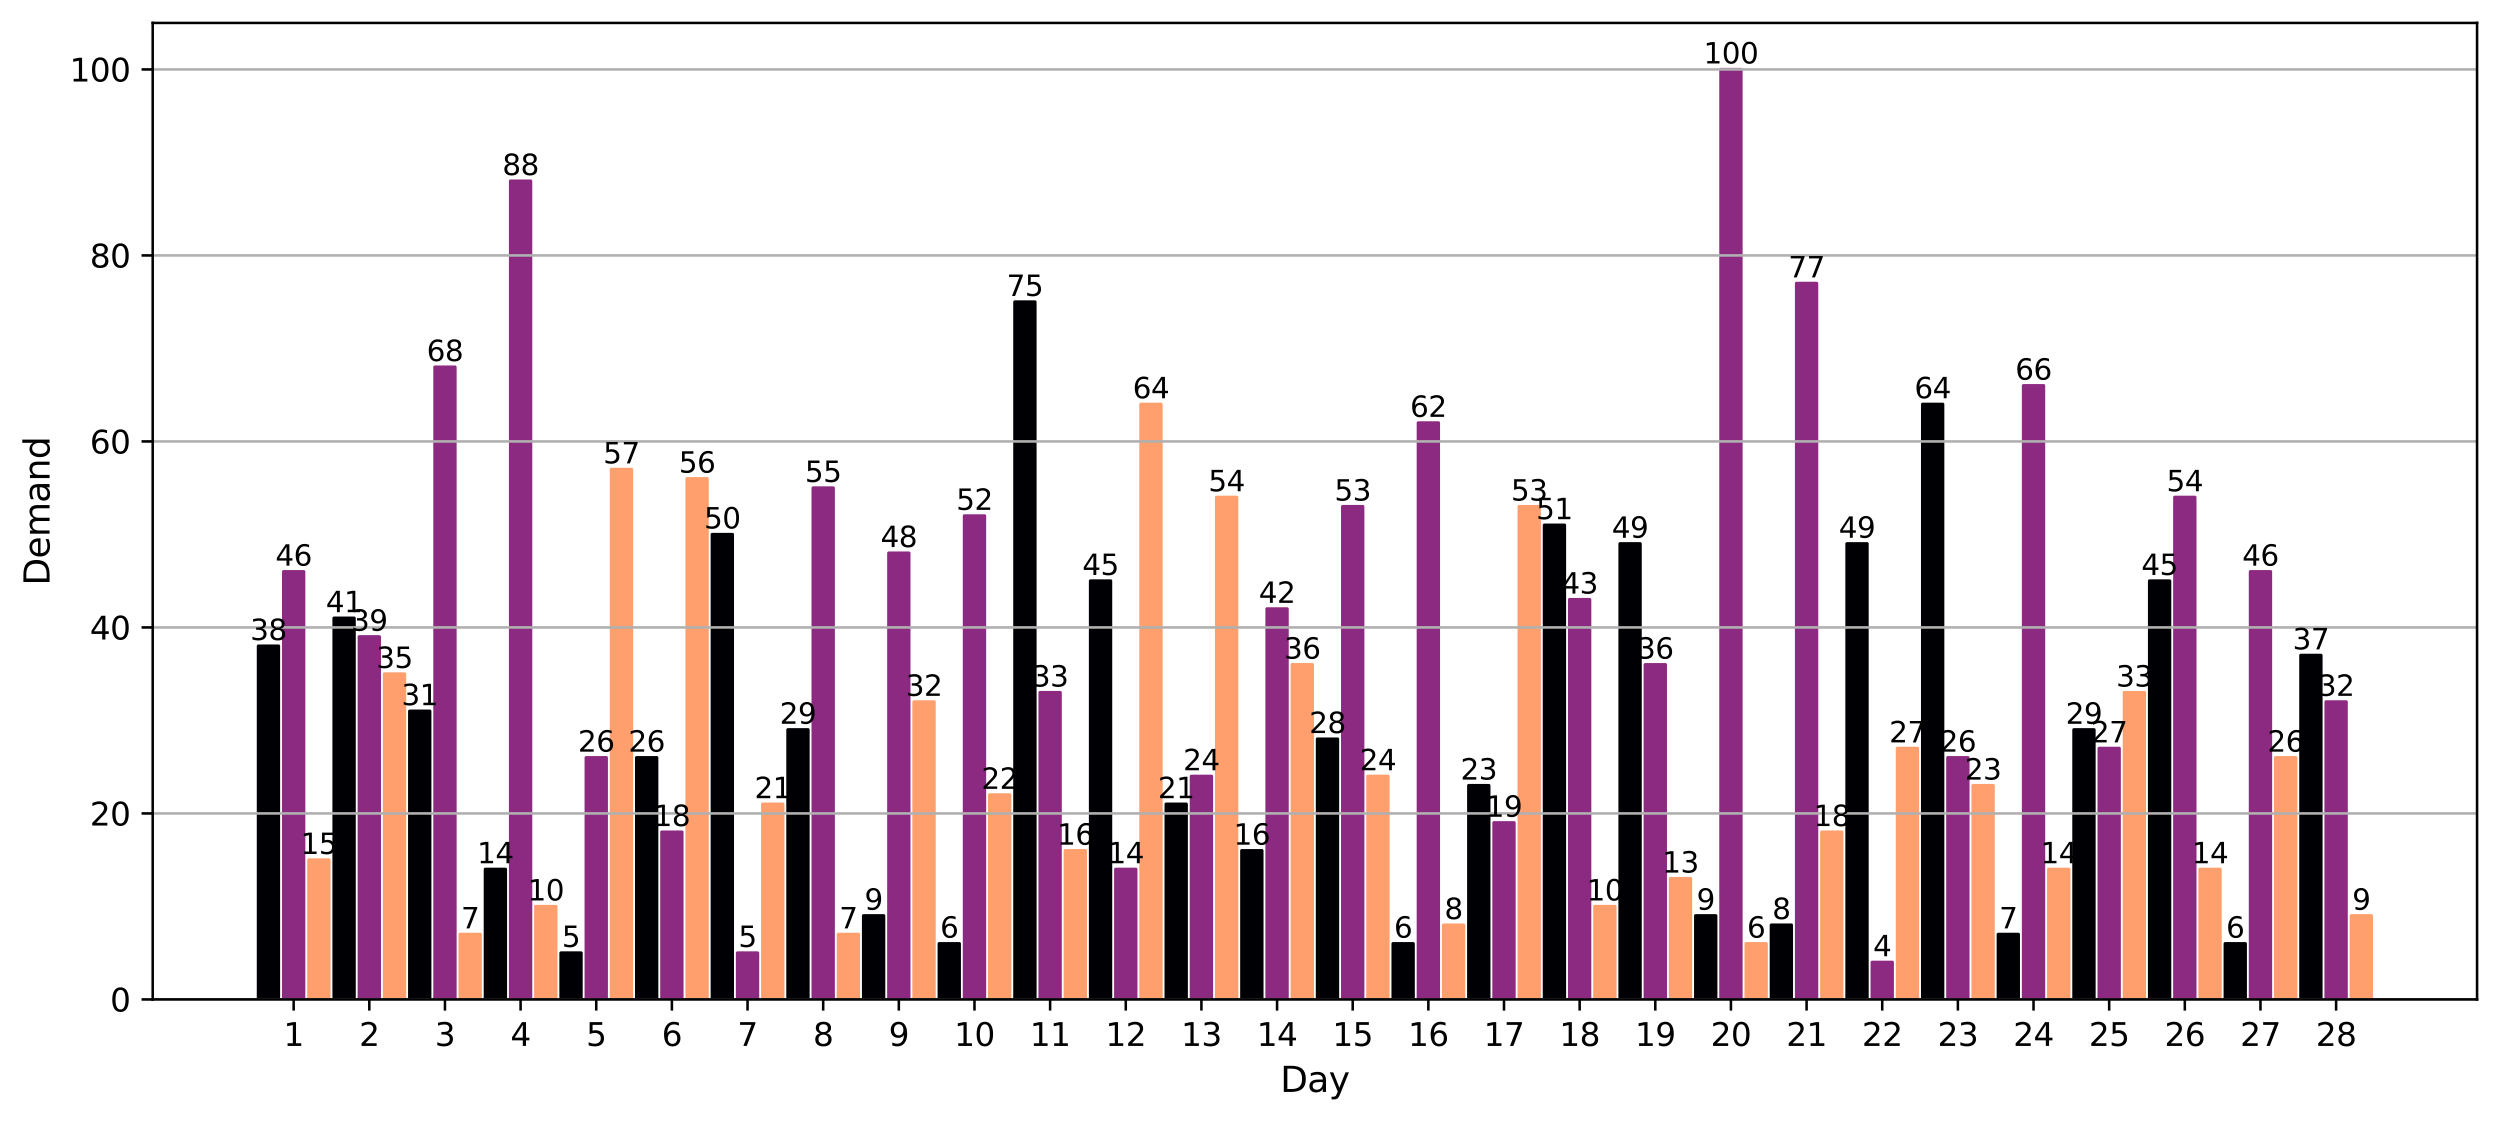 <?xml version="1.0" encoding="utf-8" standalone="no"?>
<!DOCTYPE svg PUBLIC "-//W3C//DTD SVG 1.1//EN"
  "http://www.w3.org/Graphics/SVG/1.1/DTD/svg11.dtd">
<svg xmlns:xlink="http://www.w3.org/1999/xlink" width="784.743pt" height="352.244pt" viewBox="0 0 784.743 352.244" xmlns="http://www.w3.org/2000/svg" version="1.1">
 <defs>
  <style type="text/css">*{stroke-linejoin: round; stroke-linecap: butt}</style>
 </defs>
 <g id="figure_1">
  <g id="patch_1">
   <path d="M 0 352.244 
L 784.743 352.244 
L 784.743 0 
L 0 0 
z
" style="fill: #ffffff"/>
  </g>
  <g id="axes_1">
   <g id="patch_2">
    <path d="M 47.933 313.72 
L 777.543 313.72 
L 777.543 7.2 
L 47.933 7.2 
z
" style="fill: #ffffff"/>
   </g>
   <g id="patch_3">
    <path d="M 81.098 313.72 
L 87.43 313.72 
L 87.43 202.789 
L 81.098 202.789 
z
" clip-path="url(#pef2c3e758d)" style="fill: #000004; stroke: #000004; stroke-linejoin: miter"/>
   </g>
   <g id="patch_4">
    <path d="M 89.013 313.72 
L 95.345 313.72 
L 95.345 179.435 
L 89.013 179.435 
z
" clip-path="url(#pef2c3e758d)" style="fill: #8c2981; stroke: #8c2981; stroke-linejoin: miter"/>
   </g>
   <g id="patch_5">
    <path d="M 96.928 313.72 
L 103.26 313.72 
L 103.26 269.931 
L 96.928 269.931 
z
" clip-path="url(#pef2c3e758d)" style="fill: #fe9f6d; stroke: #fe9f6d; stroke-linejoin: miter"/>
   </g>
   <g id="patch_6">
    <path d="M 104.843 313.72 
L 111.175 313.72 
L 111.175 194.031 
L 104.843 194.031 
z
" clip-path="url(#pef2c3e758d)" style="fill: #000004; stroke: #000004; stroke-linejoin: miter"/>
   </g>
   <g id="patch_7">
    <path d="M 112.758 313.72 
L 119.09 313.72 
L 119.09 199.87 
L 112.758 199.87 
z
" clip-path="url(#pef2c3e758d)" style="fill: #8c2981; stroke: #8c2981; stroke-linejoin: miter"/>
   </g>
   <g id="patch_8">
    <path d="M 120.673 313.72 
L 127.005 313.72 
L 127.005 211.547 
L 120.673 211.547 
z
" clip-path="url(#pef2c3e758d)" style="fill: #fe9f6d; stroke: #fe9f6d; stroke-linejoin: miter"/>
   </g>
   <g id="patch_9">
    <path d="M 128.588 313.72 
L 134.92 313.72 
L 134.92 223.224 
L 128.588 223.224 
z
" clip-path="url(#pef2c3e758d)" style="fill: #000004; stroke: #000004; stroke-linejoin: miter"/>
   </g>
   <g id="patch_10">
    <path d="M 136.503 313.72 
L 142.835 313.72 
L 142.835 115.212 
L 136.503 115.212 
z
" clip-path="url(#pef2c3e758d)" style="fill: #8c2981; stroke: #8c2981; stroke-linejoin: miter"/>
   </g>
   <g id="patch_11">
    <path d="M 144.418 313.72 
L 150.75 313.72 
L 150.75 293.285 
L 144.418 293.285 
z
" clip-path="url(#pef2c3e758d)" style="fill: #fe9f6d; stroke: #fe9f6d; stroke-linejoin: miter"/>
   </g>
   <g id="patch_12">
    <path d="M 152.333 313.72 
L 158.665 313.72 
L 158.665 272.851 
L 152.333 272.851 
z
" clip-path="url(#pef2c3e758d)" style="fill: #000004; stroke: #000004; stroke-linejoin: miter"/>
   </g>
   <g id="patch_13">
    <path d="M 160.248 313.72 
L 166.58 313.72 
L 166.58 56.827 
L 160.248 56.827 
z
" clip-path="url(#pef2c3e758d)" style="fill: #8c2981; stroke: #8c2981; stroke-linejoin: miter"/>
   </g>
   <g id="patch_14">
    <path d="M 168.163 313.72 
L 174.495 313.72 
L 174.495 284.528 
L 168.163 284.528 
z
" clip-path="url(#pef2c3e758d)" style="fill: #fe9f6d; stroke: #fe9f6d; stroke-linejoin: miter"/>
   </g>
   <g id="patch_15">
    <path d="M 176.078 313.72 
L 182.41 313.72 
L 182.41 299.124 
L 176.078 299.124 
z
" clip-path="url(#pef2c3e758d)" style="fill: #000004; stroke: #000004; stroke-linejoin: miter"/>
   </g>
   <g id="patch_16">
    <path d="M 183.993 313.72 
L 190.325 313.72 
L 190.325 237.82 
L 183.993 237.82 
z
" clip-path="url(#pef2c3e758d)" style="fill: #8c2981; stroke: #8c2981; stroke-linejoin: miter"/>
   </g>
   <g id="patch_17">
    <path d="M 191.908 313.72 
L 198.24 313.72 
L 198.24 147.323 
L 191.908 147.323 
z
" clip-path="url(#pef2c3e758d)" style="fill: #fe9f6d; stroke: #fe9f6d; stroke-linejoin: miter"/>
   </g>
   <g id="patch_18">
    <path d="M 199.823 313.72 
L 206.155 313.72 
L 206.155 237.82 
L 199.823 237.82 
z
" clip-path="url(#pef2c3e758d)" style="fill: #000004; stroke: #000004; stroke-linejoin: miter"/>
   </g>
   <g id="patch_19">
    <path d="M 207.738 313.72 
L 214.07 313.72 
L 214.07 261.174 
L 207.738 261.174 
z
" clip-path="url(#pef2c3e758d)" style="fill: #8c2981; stroke: #8c2981; stroke-linejoin: miter"/>
   </g>
   <g id="patch_20">
    <path d="M 215.654 313.72 
L 221.986 313.72 
L 221.986 150.243 
L 215.654 150.243 
z
" clip-path="url(#pef2c3e758d)" style="fill: #fe9f6d; stroke: #fe9f6d; stroke-linejoin: miter"/>
   </g>
   <g id="patch_21">
    <path d="M 223.569 313.72 
L 229.901 313.72 
L 229.901 167.758 
L 223.569 167.758 
z
" clip-path="url(#pef2c3e758d)" style="fill: #000004; stroke: #000004; stroke-linejoin: miter"/>
   </g>
   <g id="patch_22">
    <path d="M 231.484 313.72 
L 237.816 313.72 
L 237.816 299.124 
L 231.484 299.124 
z
" clip-path="url(#pef2c3e758d)" style="fill: #8c2981; stroke: #8c2981; stroke-linejoin: miter"/>
   </g>
   <g id="patch_23">
    <path d="M 239.399 313.72 
L 245.731 313.72 
L 245.731 252.416 
L 239.399 252.416 
z
" clip-path="url(#pef2c3e758d)" style="fill: #fe9f6d; stroke: #fe9f6d; stroke-linejoin: miter"/>
   </g>
   <g id="patch_24">
    <path d="M 247.314 313.72 
L 253.646 313.72 
L 253.646 229.062 
L 247.314 229.062 
z
" clip-path="url(#pef2c3e758d)" style="fill: #000004; stroke: #000004; stroke-linejoin: miter"/>
   </g>
   <g id="patch_25">
    <path d="M 255.229 313.72 
L 261.561 313.72 
L 261.561 153.162 
L 255.229 153.162 
z
" clip-path="url(#pef2c3e758d)" style="fill: #8c2981; stroke: #8c2981; stroke-linejoin: miter"/>
   </g>
   <g id="patch_26">
    <path d="M 263.144 313.72 
L 269.476 313.72 
L 269.476 293.285 
L 263.144 293.285 
z
" clip-path="url(#pef2c3e758d)" style="fill: #fe9f6d; stroke: #fe9f6d; stroke-linejoin: miter"/>
   </g>
   <g id="patch_27">
    <path d="M 271.059 313.72 
L 277.391 313.72 
L 277.391 287.447 
L 271.059 287.447 
z
" clip-path="url(#pef2c3e758d)" style="fill: #000004; stroke: #000004; stroke-linejoin: miter"/>
   </g>
   <g id="patch_28">
    <path d="M 278.974 313.72 
L 285.306 313.72 
L 285.306 173.597 
L 278.974 173.597 
z
" clip-path="url(#pef2c3e758d)" style="fill: #8c2981; stroke: #8c2981; stroke-linejoin: miter"/>
   </g>
   <g id="patch_29">
    <path d="M 286.889 313.72 
L 293.221 313.72 
L 293.221 220.304 
L 286.889 220.304 
z
" clip-path="url(#pef2c3e758d)" style="fill: #fe9f6d; stroke: #fe9f6d; stroke-linejoin: miter"/>
   </g>
   <g id="patch_30">
    <path d="M 294.804 313.72 
L 301.136 313.72 
L 301.136 296.205 
L 294.804 296.205 
z
" clip-path="url(#pef2c3e758d)" style="fill: #000004; stroke: #000004; stroke-linejoin: miter"/>
   </g>
   <g id="patch_31">
    <path d="M 302.719 313.72 
L 309.051 313.72 
L 309.051 161.92 
L 302.719 161.92 
z
" clip-path="url(#pef2c3e758d)" style="fill: #8c2981; stroke: #8c2981; stroke-linejoin: miter"/>
   </g>
   <g id="patch_32">
    <path d="M 310.634 313.72 
L 316.966 313.72 
L 316.966 249.497 
L 310.634 249.497 
z
" clip-path="url(#pef2c3e758d)" style="fill: #fe9f6d; stroke: #fe9f6d; stroke-linejoin: miter"/>
   </g>
   <g id="patch_33">
    <path d="M 318.549 313.72 
L 324.881 313.72 
L 324.881 94.777 
L 318.549 94.777 
z
" clip-path="url(#pef2c3e758d)" style="fill: #000004; stroke: #000004; stroke-linejoin: miter"/>
   </g>
   <g id="patch_34">
    <path d="M 326.464 313.72 
L 332.796 313.72 
L 332.796 217.385 
L 326.464 217.385 
z
" clip-path="url(#pef2c3e758d)" style="fill: #8c2981; stroke: #8c2981; stroke-linejoin: miter"/>
   </g>
   <g id="patch_35">
    <path d="M 334.379 313.72 
L 340.711 313.72 
L 340.711 267.012 
L 334.379 267.012 
z
" clip-path="url(#pef2c3e758d)" style="fill: #fe9f6d; stroke: #fe9f6d; stroke-linejoin: miter"/>
   </g>
   <g id="patch_36">
    <path d="M 342.294 313.72 
L 348.626 313.72 
L 348.626 182.354 
L 342.294 182.354 
z
" clip-path="url(#pef2c3e758d)" style="fill: #000004; stroke: #000004; stroke-linejoin: miter"/>
   </g>
   <g id="patch_37">
    <path d="M 350.209 313.72 
L 356.542 313.72 
L 356.542 272.851 
L 350.209 272.851 
z
" clip-path="url(#pef2c3e758d)" style="fill: #8c2981; stroke: #8c2981; stroke-linejoin: miter"/>
   </g>
   <g id="patch_38">
    <path d="M 358.125 313.72 
L 364.457 313.72 
L 364.457 126.889 
L 358.125 126.889 
z
" clip-path="url(#pef2c3e758d)" style="fill: #fe9f6d; stroke: #fe9f6d; stroke-linejoin: miter"/>
   </g>
   <g id="patch_39">
    <path d="M 366.04 313.72 
L 372.372 313.72 
L 372.372 252.416 
L 366.04 252.416 
z
" clip-path="url(#pef2c3e758d)" style="fill: #000004; stroke: #000004; stroke-linejoin: miter"/>
   </g>
   <g id="patch_40">
    <path d="M 373.955 313.72 
L 380.287 313.72 
L 380.287 243.658 
L 373.955 243.658 
z
" clip-path="url(#pef2c3e758d)" style="fill: #8c2981; stroke: #8c2981; stroke-linejoin: miter"/>
   </g>
   <g id="patch_41">
    <path d="M 381.87 313.72 
L 388.202 313.72 
L 388.202 156.081 
L 381.87 156.081 
z
" clip-path="url(#pef2c3e758d)" style="fill: #fe9f6d; stroke: #fe9f6d; stroke-linejoin: miter"/>
   </g>
   <g id="patch_42">
    <path d="M 389.785 313.72 
L 396.117 313.72 
L 396.117 267.012 
L 389.785 267.012 
z
" clip-path="url(#pef2c3e758d)" style="fill: #000004; stroke: #000004; stroke-linejoin: miter"/>
   </g>
   <g id="patch_43">
    <path d="M 397.7 313.72 
L 404.032 313.72 
L 404.032 191.112 
L 397.7 191.112 
z
" clip-path="url(#pef2c3e758d)" style="fill: #8c2981; stroke: #8c2981; stroke-linejoin: miter"/>
   </g>
   <g id="patch_44">
    <path d="M 405.615 313.72 
L 411.947 313.72 
L 411.947 208.627 
L 405.615 208.627 
z
" clip-path="url(#pef2c3e758d)" style="fill: #fe9f6d; stroke: #fe9f6d; stroke-linejoin: miter"/>
   </g>
   <g id="patch_45">
    <path d="M 413.53 313.72 
L 419.862 313.72 
L 419.862 231.981 
L 413.53 231.981 
z
" clip-path="url(#pef2c3e758d)" style="fill: #000004; stroke: #000004; stroke-linejoin: miter"/>
   </g>
   <g id="patch_46">
    <path d="M 421.445 313.72 
L 427.777 313.72 
L 427.777 159 
L 421.445 159 
z
" clip-path="url(#pef2c3e758d)" style="fill: #8c2981; stroke: #8c2981; stroke-linejoin: miter"/>
   </g>
   <g id="patch_47">
    <path d="M 429.36 313.72 
L 435.692 313.72 
L 435.692 243.658 
L 429.36 243.658 
z
" clip-path="url(#pef2c3e758d)" style="fill: #fe9f6d; stroke: #fe9f6d; stroke-linejoin: miter"/>
   </g>
   <g id="patch_48">
    <path d="M 437.275 313.72 
L 443.607 313.72 
L 443.607 296.205 
L 437.275 296.205 
z
" clip-path="url(#pef2c3e758d)" style="fill: #000004; stroke: #000004; stroke-linejoin: miter"/>
   </g>
   <g id="patch_49">
    <path d="M 445.19 313.72 
L 451.522 313.72 
L 451.522 132.727 
L 445.19 132.727 
z
" clip-path="url(#pef2c3e758d)" style="fill: #8c2981; stroke: #8c2981; stroke-linejoin: miter"/>
   </g>
   <g id="patch_50">
    <path d="M 453.105 313.72 
L 459.437 313.72 
L 459.437 290.366 
L 453.105 290.366 
z
" clip-path="url(#pef2c3e758d)" style="fill: #fe9f6d; stroke: #fe9f6d; stroke-linejoin: miter"/>
   </g>
   <g id="patch_51">
    <path d="M 461.02 313.72 
L 467.352 313.72 
L 467.352 246.578 
L 461.02 246.578 
z
" clip-path="url(#pef2c3e758d)" style="fill: #000004; stroke: #000004; stroke-linejoin: miter"/>
   </g>
   <g id="patch_52">
    <path d="M 468.935 313.72 
L 475.267 313.72 
L 475.267 258.254 
L 468.935 258.254 
z
" clip-path="url(#pef2c3e758d)" style="fill: #8c2981; stroke: #8c2981; stroke-linejoin: miter"/>
   </g>
   <g id="patch_53">
    <path d="M 476.85 313.72 
L 483.182 313.72 
L 483.182 159 
L 476.85 159 
z
" clip-path="url(#pef2c3e758d)" style="fill: #fe9f6d; stroke: #fe9f6d; stroke-linejoin: miter"/>
   </g>
   <g id="patch_54">
    <path d="M 484.765 313.72 
L 491.098 313.72 
L 491.098 164.839 
L 484.765 164.839 
z
" clip-path="url(#pef2c3e758d)" style="fill: #000004; stroke: #000004; stroke-linejoin: miter"/>
   </g>
   <g id="patch_55">
    <path d="M 492.681 313.72 
L 499.013 313.72 
L 499.013 188.193 
L 492.681 188.193 
z
" clip-path="url(#pef2c3e758d)" style="fill: #8c2981; stroke: #8c2981; stroke-linejoin: miter"/>
   </g>
   <g id="patch_56">
    <path d="M 500.596 313.72 
L 506.928 313.72 
L 506.928 284.528 
L 500.596 284.528 
z
" clip-path="url(#pef2c3e758d)" style="fill: #fe9f6d; stroke: #fe9f6d; stroke-linejoin: miter"/>
   </g>
   <g id="patch_57">
    <path d="M 508.511 313.72 
L 514.843 313.72 
L 514.843 170.677 
L 508.511 170.677 
z
" clip-path="url(#pef2c3e758d)" style="fill: #000004; stroke: #000004; stroke-linejoin: miter"/>
   </g>
   <g id="patch_58">
    <path d="M 516.426 313.72 
L 522.758 313.72 
L 522.758 208.627 
L 516.426 208.627 
z
" clip-path="url(#pef2c3e758d)" style="fill: #8c2981; stroke: #8c2981; stroke-linejoin: miter"/>
   </g>
   <g id="patch_59">
    <path d="M 524.341 313.72 
L 530.673 313.72 
L 530.673 275.77 
L 524.341 275.77 
z
" clip-path="url(#pef2c3e758d)" style="fill: #fe9f6d; stroke: #fe9f6d; stroke-linejoin: miter"/>
   </g>
   <g id="patch_60">
    <path d="M 532.256 313.72 
L 538.588 313.72 
L 538.588 287.447 
L 532.256 287.447 
z
" clip-path="url(#pef2c3e758d)" style="fill: #000004; stroke: #000004; stroke-linejoin: miter"/>
   </g>
   <g id="patch_61">
    <path d="M 540.171 313.72 
L 546.503 313.72 
L 546.503 21.796 
L 540.171 21.796 
z
" clip-path="url(#pef2c3e758d)" style="fill: #8c2981; stroke: #8c2981; stroke-linejoin: miter"/>
   </g>
   <g id="patch_62">
    <path d="M 548.086 313.72 
L 554.418 313.72 
L 554.418 296.205 
L 548.086 296.205 
z
" clip-path="url(#pef2c3e758d)" style="fill: #fe9f6d; stroke: #fe9f6d; stroke-linejoin: miter"/>
   </g>
   <g id="patch_63">
    <path d="M 556.001 313.72 
L 562.333 313.72 
L 562.333 290.366 
L 556.001 290.366 
z
" clip-path="url(#pef2c3e758d)" style="fill: #000004; stroke: #000004; stroke-linejoin: miter"/>
   </g>
   <g id="patch_64">
    <path d="M 563.916 313.72 
L 570.248 313.72 
L 570.248 88.939 
L 563.916 88.939 
z
" clip-path="url(#pef2c3e758d)" style="fill: #8c2981; stroke: #8c2981; stroke-linejoin: miter"/>
   </g>
   <g id="patch_65">
    <path d="M 571.831 313.72 
L 578.163 313.72 
L 578.163 261.174 
L 571.831 261.174 
z
" clip-path="url(#pef2c3e758d)" style="fill: #fe9f6d; stroke: #fe9f6d; stroke-linejoin: miter"/>
   </g>
   <g id="patch_66">
    <path d="M 579.746 313.72 
L 586.078 313.72 
L 586.078 170.677 
L 579.746 170.677 
z
" clip-path="url(#pef2c3e758d)" style="fill: #000004; stroke: #000004; stroke-linejoin: miter"/>
   </g>
   <g id="patch_67">
    <path d="M 587.661 313.72 
L 593.993 313.72 
L 593.993 302.043 
L 587.661 302.043 
z
" clip-path="url(#pef2c3e758d)" style="fill: #8c2981; stroke: #8c2981; stroke-linejoin: miter"/>
   </g>
   <g id="patch_68">
    <path d="M 595.576 313.72 
L 601.908 313.72 
L 601.908 234.901 
L 595.576 234.901 
z
" clip-path="url(#pef2c3e758d)" style="fill: #fe9f6d; stroke: #fe9f6d; stroke-linejoin: miter"/>
   </g>
   <g id="patch_69">
    <path d="M 603.491 313.72 
L 609.823 313.72 
L 609.823 126.889 
L 603.491 126.889 
z
" clip-path="url(#pef2c3e758d)" style="fill: #000004; stroke: #000004; stroke-linejoin: miter"/>
   </g>
   <g id="patch_70">
    <path d="M 611.406 313.72 
L 617.738 313.72 
L 617.738 237.82 
L 611.406 237.82 
z
" clip-path="url(#pef2c3e758d)" style="fill: #8c2981; stroke: #8c2981; stroke-linejoin: miter"/>
   </g>
   <g id="patch_71">
    <path d="M 619.321 313.72 
L 625.653 313.72 
L 625.653 246.578 
L 619.321 246.578 
z
" clip-path="url(#pef2c3e758d)" style="fill: #fe9f6d; stroke: #fe9f6d; stroke-linejoin: miter"/>
   </g>
   <g id="patch_72">
    <path d="M 627.236 313.72 
L 633.569 313.72 
L 633.569 293.285 
L 627.236 293.285 
z
" clip-path="url(#pef2c3e758d)" style="fill: #000004; stroke: #000004; stroke-linejoin: miter"/>
   </g>
   <g id="patch_73">
    <path d="M 635.152 313.72 
L 641.484 313.72 
L 641.484 121.05 
L 635.152 121.05 
z
" clip-path="url(#pef2c3e758d)" style="fill: #8c2981; stroke: #8c2981; stroke-linejoin: miter"/>
   </g>
   <g id="patch_74">
    <path d="M 643.067 313.72 
L 649.399 313.72 
L 649.399 272.851 
L 643.067 272.851 
z
" clip-path="url(#pef2c3e758d)" style="fill: #fe9f6d; stroke: #fe9f6d; stroke-linejoin: miter"/>
   </g>
   <g id="patch_75">
    <path d="M 650.982 313.72 
L 657.314 313.72 
L 657.314 229.062 
L 650.982 229.062 
z
" clip-path="url(#pef2c3e758d)" style="fill: #000004; stroke: #000004; stroke-linejoin: miter"/>
   </g>
   <g id="patch_76">
    <path d="M 658.897 313.72 
L 665.229 313.72 
L 665.229 234.901 
L 658.897 234.901 
z
" clip-path="url(#pef2c3e758d)" style="fill: #8c2981; stroke: #8c2981; stroke-linejoin: miter"/>
   </g>
   <g id="patch_77">
    <path d="M 666.812 313.72 
L 673.144 313.72 
L 673.144 217.385 
L 666.812 217.385 
z
" clip-path="url(#pef2c3e758d)" style="fill: #fe9f6d; stroke: #fe9f6d; stroke-linejoin: miter"/>
   </g>
   <g id="patch_78">
    <path d="M 674.727 313.72 
L 681.059 313.72 
L 681.059 182.354 
L 674.727 182.354 
z
" clip-path="url(#pef2c3e758d)" style="fill: #000004; stroke: #000004; stroke-linejoin: miter"/>
   </g>
   <g id="patch_79">
    <path d="M 682.642 313.72 
L 688.974 313.72 
L 688.974 156.081 
L 682.642 156.081 
z
" clip-path="url(#pef2c3e758d)" style="fill: #8c2981; stroke: #8c2981; stroke-linejoin: miter"/>
   </g>
   <g id="patch_80">
    <path d="M 690.557 313.72 
L 696.889 313.72 
L 696.889 272.851 
L 690.557 272.851 
z
" clip-path="url(#pef2c3e758d)" style="fill: #fe9f6d; stroke: #fe9f6d; stroke-linejoin: miter"/>
   </g>
   <g id="patch_81">
    <path d="M 698.472 313.72 
L 704.804 313.72 
L 704.804 296.205 
L 698.472 296.205 
z
" clip-path="url(#pef2c3e758d)" style="fill: #000004; stroke: #000004; stroke-linejoin: miter"/>
   </g>
   <g id="patch_82">
    <path d="M 706.387 313.72 
L 712.719 313.72 
L 712.719 179.435 
L 706.387 179.435 
z
" clip-path="url(#pef2c3e758d)" style="fill: #8c2981; stroke: #8c2981; stroke-linejoin: miter"/>
   </g>
   <g id="patch_83">
    <path d="M 714.302 313.72 
L 720.634 313.72 
L 720.634 237.82 
L 714.302 237.82 
z
" clip-path="url(#pef2c3e758d)" style="fill: #fe9f6d; stroke: #fe9f6d; stroke-linejoin: miter"/>
   </g>
   <g id="patch_84">
    <path d="M 722.217 313.72 
L 728.549 313.72 
L 728.549 205.708 
L 722.217 205.708 
z
" clip-path="url(#pef2c3e758d)" style="fill: #000004; stroke: #000004; stroke-linejoin: miter"/>
   </g>
   <g id="patch_85">
    <path d="M 730.132 313.72 
L 736.464 313.72 
L 736.464 220.304 
L 730.132 220.304 
z
" clip-path="url(#pef2c3e758d)" style="fill: #8c2981; stroke: #8c2981; stroke-linejoin: miter"/>
   </g>
   <g id="patch_86">
    <path d="M 738.047 313.72 
L 744.379 313.72 
L 744.379 287.447 
L 738.047 287.447 
z
" clip-path="url(#pef2c3e758d)" style="fill: #fe9f6d; stroke: #fe9f6d; stroke-linejoin: miter"/>
   </g>
   <g id="matplotlib.axis_1">
    <g id="xtick_1">
     <g id="line2d_1">
      <defs>
       <path id="mb54a845f1d" d="M 0 0 
L 0 3.5 
" style="stroke: #000000; stroke-width: 0.8"/>
      </defs>
      <g>
       <use xlink:href="#mb54a845f1d" x="92.179" y="313.72" style="stroke: #000000; stroke-width: 0.8"/>
      </g>
     </g>
     <g id="text_1">
      <!-- 1 -->
      <g transform="translate(88.997 328.318) scale(0.1 -0.1)">
       <defs>
        <path id="DejaVuSans-31" d="M 794 531 
L 1825 531 
L 1825 4091 
L 703 3866 
L 703 4441 
L 1819 4666 
L 2450 4666 
L 2450 531 
L 3481 531 
L 3481 0 
L 794 0 
L 794 531 
z
" transform="scale(0.016)"/>
       </defs>
       <use xlink:href="#DejaVuSans-31"/>
      </g>
     </g>
    </g>
    <g id="xtick_2">
     <g id="line2d_2">
      <g>
       <use xlink:href="#mb54a845f1d" x="115.924" y="313.72" style="stroke: #000000; stroke-width: 0.8"/>
      </g>
     </g>
     <g id="text_2">
      <!-- 2 -->
      <g transform="translate(112.743 328.318) scale(0.1 -0.1)">
       <defs>
        <path id="DejaVuSans-32" d="M 1228 531 
L 3431 531 
L 3431 0 
L 469 0 
L 469 531 
Q 828 903 1448 1529 
Q 2069 2156 2228 2338 
Q 2531 2678 2651 2914 
Q 2772 3150 2772 3378 
Q 2772 3750 2511 3984 
Q 2250 4219 1831 4219 
Q 1534 4219 1204 4116 
Q 875 4013 500 3803 
L 500 4441 
Q 881 4594 1212 4672 
Q 1544 4750 1819 4750 
Q 2544 4750 2975 4387 
Q 3406 4025 3406 3419 
Q 3406 3131 3298 2873 
Q 3191 2616 2906 2266 
Q 2828 2175 2409 1742 
Q 1991 1309 1228 531 
z
" transform="scale(0.016)"/>
       </defs>
       <use xlink:href="#DejaVuSans-32"/>
      </g>
     </g>
    </g>
    <g id="xtick_3">
     <g id="line2d_3">
      <g>
       <use xlink:href="#mb54a845f1d" x="139.669" y="313.72" style="stroke: #000000; stroke-width: 0.8"/>
      </g>
     </g>
     <g id="text_3">
      <!-- 3 -->
      <g transform="translate(136.488 328.318) scale(0.1 -0.1)">
       <defs>
        <path id="DejaVuSans-33" d="M 2597 2516 
Q 3050 2419 3304 2112 
Q 3559 1806 3559 1356 
Q 3559 666 3084 287 
Q 2609 -91 1734 -91 
Q 1441 -91 1130 -33 
Q 819 25 488 141 
L 488 750 
Q 750 597 1062 519 
Q 1375 441 1716 441 
Q 2309 441 2620 675 
Q 2931 909 2931 1356 
Q 2931 1769 2642 2001 
Q 2353 2234 1838 2234 
L 1294 2234 
L 1294 2753 
L 1863 2753 
Q 2328 2753 2575 2939 
Q 2822 3125 2822 3475 
Q 2822 3834 2567 4026 
Q 2313 4219 1838 4219 
Q 1578 4219 1281 4162 
Q 984 4106 628 3988 
L 628 4550 
Q 988 4650 1302 4700 
Q 1616 4750 1894 4750 
Q 2613 4750 3031 4423 
Q 3450 4097 3450 3541 
Q 3450 3153 3228 2886 
Q 3006 2619 2597 2516 
z
" transform="scale(0.016)"/>
       </defs>
       <use xlink:href="#DejaVuSans-33"/>
      </g>
     </g>
    </g>
    <g id="xtick_4">
     <g id="line2d_4">
      <g>
       <use xlink:href="#mb54a845f1d" x="163.414" y="313.72" style="stroke: #000000; stroke-width: 0.8"/>
      </g>
     </g>
     <g id="text_4">
      <!-- 4 -->
      <g transform="translate(160.233 328.318) scale(0.1 -0.1)">
       <defs>
        <path id="DejaVuSans-34" d="M 2419 4116 
L 825 1625 
L 2419 1625 
L 2419 4116 
z
M 2253 4666 
L 3047 4666 
L 3047 1625 
L 3713 1625 
L 3713 1100 
L 3047 1100 
L 3047 0 
L 2419 0 
L 2419 1100 
L 313 1100 
L 313 1709 
L 2253 4666 
z
" transform="scale(0.016)"/>
       </defs>
       <use xlink:href="#DejaVuSans-34"/>
      </g>
     </g>
    </g>
    <g id="xtick_5">
     <g id="line2d_5">
      <g>
       <use xlink:href="#mb54a845f1d" x="187.159" y="313.72" style="stroke: #000000; stroke-width: 0.8"/>
      </g>
     </g>
     <g id="text_5">
      <!-- 5 -->
      <g transform="translate(183.978 328.318) scale(0.1 -0.1)">
       <defs>
        <path id="DejaVuSans-35" d="M 691 4666 
L 3169 4666 
L 3169 4134 
L 1269 4134 
L 1269 2991 
Q 1406 3038 1543 3061 
Q 1681 3084 1819 3084 
Q 2600 3084 3056 2656 
Q 3513 2228 3513 1497 
Q 3513 744 3044 326 
Q 2575 -91 1722 -91 
Q 1428 -91 1123 -41 
Q 819 9 494 109 
L 494 744 
Q 775 591 1075 516 
Q 1375 441 1709 441 
Q 2250 441 2565 725 
Q 2881 1009 2881 1497 
Q 2881 1984 2565 2268 
Q 2250 2553 1709 2553 
Q 1456 2553 1204 2497 
Q 953 2441 691 2322 
L 691 4666 
z
" transform="scale(0.016)"/>
       </defs>
       <use xlink:href="#DejaVuSans-35"/>
      </g>
     </g>
    </g>
    <g id="xtick_6">
     <g id="line2d_6">
      <g>
       <use xlink:href="#mb54a845f1d" x="210.904" y="313.72" style="stroke: #000000; stroke-width: 0.8"/>
      </g>
     </g>
     <g id="text_6">
      <!-- 6 -->
      <g transform="translate(207.723 328.318) scale(0.1 -0.1)">
       <defs>
        <path id="DejaVuSans-36" d="M 2113 2584 
Q 1688 2584 1439 2293 
Q 1191 2003 1191 1497 
Q 1191 994 1439 701 
Q 1688 409 2113 409 
Q 2538 409 2786 701 
Q 3034 994 3034 1497 
Q 3034 2003 2786 2293 
Q 2538 2584 2113 2584 
z
M 3366 4563 
L 3366 3988 
Q 3128 4100 2886 4159 
Q 2644 4219 2406 4219 
Q 1781 4219 1451 3797 
Q 1122 3375 1075 2522 
Q 1259 2794 1537 2939 
Q 1816 3084 2150 3084 
Q 2853 3084 3261 2657 
Q 3669 2231 3669 1497 
Q 3669 778 3244 343 
Q 2819 -91 2113 -91 
Q 1303 -91 875 529 
Q 447 1150 447 2328 
Q 447 3434 972 4092 
Q 1497 4750 2381 4750 
Q 2619 4750 2861 4703 
Q 3103 4656 3366 4563 
z
" transform="scale(0.016)"/>
       </defs>
       <use xlink:href="#DejaVuSans-36"/>
      </g>
     </g>
    </g>
    <g id="xtick_7">
     <g id="line2d_7">
      <g>
       <use xlink:href="#mb54a845f1d" x="234.65" y="313.72" style="stroke: #000000; stroke-width: 0.8"/>
      </g>
     </g>
     <g id="text_7">
      <!-- 7 -->
      <g transform="translate(231.468 328.318) scale(0.1 -0.1)">
       <defs>
        <path id="DejaVuSans-37" d="M 525 4666 
L 3525 4666 
L 3525 4397 
L 1831 0 
L 1172 0 
L 2766 4134 
L 525 4134 
L 525 4666 
z
" transform="scale(0.016)"/>
       </defs>
       <use xlink:href="#DejaVuSans-37"/>
      </g>
     </g>
    </g>
    <g id="xtick_8">
     <g id="line2d_8">
      <g>
       <use xlink:href="#mb54a845f1d" x="258.395" y="313.72" style="stroke: #000000; stroke-width: 0.8"/>
      </g>
     </g>
     <g id="text_8">
      <!-- 8 -->
      <g transform="translate(255.214 328.318) scale(0.1 -0.1)">
       <defs>
        <path id="DejaVuSans-38" d="M 2034 2216 
Q 1584 2216 1326 1975 
Q 1069 1734 1069 1313 
Q 1069 891 1326 650 
Q 1584 409 2034 409 
Q 2484 409 2743 651 
Q 3003 894 3003 1313 
Q 3003 1734 2745 1975 
Q 2488 2216 2034 2216 
z
M 1403 2484 
Q 997 2584 770 2862 
Q 544 3141 544 3541 
Q 544 4100 942 4425 
Q 1341 4750 2034 4750 
Q 2731 4750 3128 4425 
Q 3525 4100 3525 3541 
Q 3525 3141 3298 2862 
Q 3072 2584 2669 2484 
Q 3125 2378 3379 2068 
Q 3634 1759 3634 1313 
Q 3634 634 3220 271 
Q 2806 -91 2034 -91 
Q 1263 -91 848 271 
Q 434 634 434 1313 
Q 434 1759 690 2068 
Q 947 2378 1403 2484 
z
M 1172 3481 
Q 1172 3119 1398 2916 
Q 1625 2713 2034 2713 
Q 2441 2713 2670 2916 
Q 2900 3119 2900 3481 
Q 2900 3844 2670 4047 
Q 2441 4250 2034 4250 
Q 1625 4250 1398 4047 
Q 1172 3844 1172 3481 
z
" transform="scale(0.016)"/>
       </defs>
       <use xlink:href="#DejaVuSans-38"/>
      </g>
     </g>
    </g>
    <g id="xtick_9">
     <g id="line2d_9">
      <g>
       <use xlink:href="#mb54a845f1d" x="282.14" y="313.72" style="stroke: #000000; stroke-width: 0.8"/>
      </g>
     </g>
     <g id="text_9">
      <!-- 9 -->
      <g transform="translate(278.959 328.318) scale(0.1 -0.1)">
       <defs>
        <path id="DejaVuSans-39" d="M 703 97 
L 703 672 
Q 941 559 1184 500 
Q 1428 441 1663 441 
Q 2288 441 2617 861 
Q 2947 1281 2994 2138 
Q 2813 1869 2534 1725 
Q 2256 1581 1919 1581 
Q 1219 1581 811 2004 
Q 403 2428 403 3163 
Q 403 3881 828 4315 
Q 1253 4750 1959 4750 
Q 2769 4750 3195 4129 
Q 3622 3509 3622 2328 
Q 3622 1225 3098 567 
Q 2575 -91 1691 -91 
Q 1453 -91 1209 -44 
Q 966 3 703 97 
z
M 1959 2075 
Q 2384 2075 2632 2365 
Q 2881 2656 2881 3163 
Q 2881 3666 2632 3958 
Q 2384 4250 1959 4250 
Q 1534 4250 1286 3958 
Q 1038 3666 1038 3163 
Q 1038 2656 1286 2365 
Q 1534 2075 1959 2075 
z
" transform="scale(0.016)"/>
       </defs>
       <use xlink:href="#DejaVuSans-39"/>
      </g>
     </g>
    </g>
    <g id="xtick_10">
     <g id="line2d_10">
      <g>
       <use xlink:href="#mb54a845f1d" x="305.885" y="313.72" style="stroke: #000000; stroke-width: 0.8"/>
      </g>
     </g>
     <g id="text_10">
      <!-- 10 -->
      <g transform="translate(299.523 328.318) scale(0.1 -0.1)">
       <defs>
        <path id="DejaVuSans-30" d="M 2034 4250 
Q 1547 4250 1301 3770 
Q 1056 3291 1056 2328 
Q 1056 1369 1301 889 
Q 1547 409 2034 409 
Q 2525 409 2770 889 
Q 3016 1369 3016 2328 
Q 3016 3291 2770 3770 
Q 2525 4250 2034 4250 
z
M 2034 4750 
Q 2819 4750 3233 4129 
Q 3647 3509 3647 2328 
Q 3647 1150 3233 529 
Q 2819 -91 2034 -91 
Q 1250 -91 836 529 
Q 422 1150 422 2328 
Q 422 3509 836 4129 
Q 1250 4750 2034 4750 
z
" transform="scale(0.016)"/>
       </defs>
       <use xlink:href="#DejaVuSans-31"/>
       <use xlink:href="#DejaVuSans-30" x="63.623"/>
      </g>
     </g>
    </g>
    <g id="xtick_11">
     <g id="line2d_11">
      <g>
       <use xlink:href="#mb54a845f1d" x="329.63" y="313.72" style="stroke: #000000; stroke-width: 0.8"/>
      </g>
     </g>
     <g id="text_11">
      <!-- 11 -->
      <g transform="translate(323.268 328.318) scale(0.1 -0.1)">
       <use xlink:href="#DejaVuSans-31"/>
       <use xlink:href="#DejaVuSans-31" x="63.623"/>
      </g>
     </g>
    </g>
    <g id="xtick_12">
     <g id="line2d_12">
      <g>
       <use xlink:href="#mb54a845f1d" x="353.376" y="313.72" style="stroke: #000000; stroke-width: 0.8"/>
      </g>
     </g>
     <g id="text_12">
      <!-- 12 -->
      <g transform="translate(347.013 328.318) scale(0.1 -0.1)">
       <use xlink:href="#DejaVuSans-31"/>
       <use xlink:href="#DejaVuSans-32" x="63.623"/>
      </g>
     </g>
    </g>
    <g id="xtick_13">
     <g id="line2d_13">
      <g>
       <use xlink:href="#mb54a845f1d" x="377.121" y="313.72" style="stroke: #000000; stroke-width: 0.8"/>
      </g>
     </g>
     <g id="text_13">
      <!-- 13 -->
      <g transform="translate(370.758 328.318) scale(0.1 -0.1)">
       <use xlink:href="#DejaVuSans-31"/>
       <use xlink:href="#DejaVuSans-33" x="63.623"/>
      </g>
     </g>
    </g>
    <g id="xtick_14">
     <g id="line2d_14">
      <g>
       <use xlink:href="#mb54a845f1d" x="400.866" y="313.72" style="stroke: #000000; stroke-width: 0.8"/>
      </g>
     </g>
     <g id="text_14">
      <!-- 14 -->
      <g transform="translate(394.503 328.318) scale(0.1 -0.1)">
       <use xlink:href="#DejaVuSans-31"/>
       <use xlink:href="#DejaVuSans-34" x="63.623"/>
      </g>
     </g>
    </g>
    <g id="xtick_15">
     <g id="line2d_15">
      <g>
       <use xlink:href="#mb54a845f1d" x="424.611" y="313.72" style="stroke: #000000; stroke-width: 0.8"/>
      </g>
     </g>
     <g id="text_15">
      <!-- 15 -->
      <g transform="translate(418.249 328.318) scale(0.1 -0.1)">
       <use xlink:href="#DejaVuSans-31"/>
       <use xlink:href="#DejaVuSans-35" x="63.623"/>
      </g>
     </g>
    </g>
    <g id="xtick_16">
     <g id="line2d_16">
      <g>
       <use xlink:href="#mb54a845f1d" x="448.356" y="313.72" style="stroke: #000000; stroke-width: 0.8"/>
      </g>
     </g>
     <g id="text_16">
      <!-- 16 -->
      <g transform="translate(441.994 328.318) scale(0.1 -0.1)">
       <use xlink:href="#DejaVuSans-31"/>
       <use xlink:href="#DejaVuSans-36" x="63.623"/>
      </g>
     </g>
    </g>
    <g id="xtick_17">
     <g id="line2d_17">
      <g>
       <use xlink:href="#mb54a845f1d" x="472.101" y="313.72" style="stroke: #000000; stroke-width: 0.8"/>
      </g>
     </g>
     <g id="text_17">
      <!-- 17 -->
      <g transform="translate(465.739 328.318) scale(0.1 -0.1)">
       <use xlink:href="#DejaVuSans-31"/>
       <use xlink:href="#DejaVuSans-37" x="63.623"/>
      </g>
     </g>
    </g>
    <g id="xtick_18">
     <g id="line2d_18">
      <g>
       <use xlink:href="#mb54a845f1d" x="495.847" y="313.72" style="stroke: #000000; stroke-width: 0.8"/>
      </g>
     </g>
     <g id="text_18">
      <!-- 18 -->
      <g transform="translate(489.484 328.318) scale(0.1 -0.1)">
       <use xlink:href="#DejaVuSans-31"/>
       <use xlink:href="#DejaVuSans-38" x="63.623"/>
      </g>
     </g>
    </g>
    <g id="xtick_19">
     <g id="line2d_19">
      <g>
       <use xlink:href="#mb54a845f1d" x="519.592" y="313.72" style="stroke: #000000; stroke-width: 0.8"/>
      </g>
     </g>
     <g id="text_19">
      <!-- 19 -->
      <g transform="translate(513.229 328.318) scale(0.1 -0.1)">
       <use xlink:href="#DejaVuSans-31"/>
       <use xlink:href="#DejaVuSans-39" x="63.623"/>
      </g>
     </g>
    </g>
    <g id="xtick_20">
     <g id="line2d_20">
      <g>
       <use xlink:href="#mb54a845f1d" x="543.337" y="313.72" style="stroke: #000000; stroke-width: 0.8"/>
      </g>
     </g>
     <g id="text_20">
      <!-- 20 -->
      <g transform="translate(536.974 328.318) scale(0.1 -0.1)">
       <use xlink:href="#DejaVuSans-32"/>
       <use xlink:href="#DejaVuSans-30" x="63.623"/>
      </g>
     </g>
    </g>
    <g id="xtick_21">
     <g id="line2d_21">
      <g>
       <use xlink:href="#mb54a845f1d" x="567.082" y="313.72" style="stroke: #000000; stroke-width: 0.8"/>
      </g>
     </g>
     <g id="text_21">
      <!-- 21 -->
      <g transform="translate(560.72 328.318) scale(0.1 -0.1)">
       <use xlink:href="#DejaVuSans-32"/>
       <use xlink:href="#DejaVuSans-31" x="63.623"/>
      </g>
     </g>
    </g>
    <g id="xtick_22">
     <g id="line2d_22">
      <g>
       <use xlink:href="#mb54a845f1d" x="590.827" y="313.72" style="stroke: #000000; stroke-width: 0.8"/>
      </g>
     </g>
     <g id="text_22">
      <!-- 22 -->
      <g transform="translate(584.465 328.318) scale(0.1 -0.1)">
       <use xlink:href="#DejaVuSans-32"/>
       <use xlink:href="#DejaVuSans-32" x="63.623"/>
      </g>
     </g>
    </g>
    <g id="xtick_23">
     <g id="line2d_23">
      <g>
       <use xlink:href="#mb54a845f1d" x="614.572" y="313.72" style="stroke: #000000; stroke-width: 0.8"/>
      </g>
     </g>
     <g id="text_23">
      <!-- 23 -->
      <g transform="translate(608.21 328.318) scale(0.1 -0.1)">
       <use xlink:href="#DejaVuSans-32"/>
       <use xlink:href="#DejaVuSans-33" x="63.623"/>
      </g>
     </g>
    </g>
    <g id="xtick_24">
     <g id="line2d_24">
      <g>
       <use xlink:href="#mb54a845f1d" x="638.318" y="313.72" style="stroke: #000000; stroke-width: 0.8"/>
      </g>
     </g>
     <g id="text_24">
      <!-- 24 -->
      <g transform="translate(631.955 328.318) scale(0.1 -0.1)">
       <use xlink:href="#DejaVuSans-32"/>
       <use xlink:href="#DejaVuSans-34" x="63.623"/>
      </g>
     </g>
    </g>
    <g id="xtick_25">
     <g id="line2d_25">
      <g>
       <use xlink:href="#mb54a845f1d" x="662.063" y="313.72" style="stroke: #000000; stroke-width: 0.8"/>
      </g>
     </g>
     <g id="text_25">
      <!-- 25 -->
      <g transform="translate(655.7 328.318) scale(0.1 -0.1)">
       <use xlink:href="#DejaVuSans-32"/>
       <use xlink:href="#DejaVuSans-35" x="63.623"/>
      </g>
     </g>
    </g>
    <g id="xtick_26">
     <g id="line2d_26">
      <g>
       <use xlink:href="#mb54a845f1d" x="685.808" y="313.72" style="stroke: #000000; stroke-width: 0.8"/>
      </g>
     </g>
     <g id="text_26">
      <!-- 26 -->
      <g transform="translate(679.445 328.318) scale(0.1 -0.1)">
       <use xlink:href="#DejaVuSans-32"/>
       <use xlink:href="#DejaVuSans-36" x="63.623"/>
      </g>
     </g>
    </g>
    <g id="xtick_27">
     <g id="line2d_27">
      <g>
       <use xlink:href="#mb54a845f1d" x="709.553" y="313.72" style="stroke: #000000; stroke-width: 0.8"/>
      </g>
     </g>
     <g id="text_27">
      <!-- 27 -->
      <g transform="translate(703.191 328.318) scale(0.1 -0.1)">
       <use xlink:href="#DejaVuSans-32"/>
       <use xlink:href="#DejaVuSans-37" x="63.623"/>
      </g>
     </g>
    </g>
    <g id="xtick_28">
     <g id="line2d_28">
      <g>
       <use xlink:href="#mb54a845f1d" x="733.298" y="313.72" style="stroke: #000000; stroke-width: 0.8"/>
      </g>
     </g>
     <g id="text_28">
      <!-- 28 -->
      <g transform="translate(726.936 328.318) scale(0.1 -0.1)">
       <use xlink:href="#DejaVuSans-32"/>
       <use xlink:href="#DejaVuSans-38" x="63.623"/>
      </g>
     </g>
    </g>
    <g id="text_29">
     <!-- Day -->
     <g transform="translate(401.878 342.756) scale(0.11 -0.11)">
      <defs>
       <path id="DejaVuSans-44" d="M 1259 4147 
L 1259 519 
L 2022 519 
Q 2988 519 3436 956 
Q 3884 1394 3884 2338 
Q 3884 3275 3436 3711 
Q 2988 4147 2022 4147 
L 1259 4147 
z
M 628 4666 
L 1925 4666 
Q 3281 4666 3915 4102 
Q 4550 3538 4550 2338 
Q 4550 1131 3912 565 
Q 3275 0 1925 0 
L 628 0 
L 628 4666 
z
" transform="scale(0.016)"/>
       <path id="DejaVuSans-61" d="M 2194 1759 
Q 1497 1759 1228 1600 
Q 959 1441 959 1056 
Q 959 750 1161 570 
Q 1363 391 1709 391 
Q 2188 391 2477 730 
Q 2766 1069 2766 1631 
L 2766 1759 
L 2194 1759 
z
M 3341 1997 
L 3341 0 
L 2766 0 
L 2766 531 
Q 2569 213 2275 61 
Q 1981 -91 1556 -91 
Q 1019 -91 701 211 
Q 384 513 384 1019 
Q 384 1609 779 1909 
Q 1175 2209 1959 2209 
L 2766 2209 
L 2766 2266 
Q 2766 2663 2505 2880 
Q 2244 3097 1772 3097 
Q 1472 3097 1187 3025 
Q 903 2953 641 2809 
L 641 3341 
Q 956 3463 1253 3523 
Q 1550 3584 1831 3584 
Q 2591 3584 2966 3190 
Q 3341 2797 3341 1997 
z
" transform="scale(0.016)"/>
       <path id="DejaVuSans-79" d="M 2059 -325 
Q 1816 -950 1584 -1140 
Q 1353 -1331 966 -1331 
L 506 -1331 
L 506 -850 
L 844 -850 
Q 1081 -850 1212 -737 
Q 1344 -625 1503 -206 
L 1606 56 
L 191 3500 
L 800 3500 
L 1894 763 
L 2988 3500 
L 3597 3500 
L 2059 -325 
z
" transform="scale(0.016)"/>
      </defs>
      <use xlink:href="#DejaVuSans-44"/>
      <use xlink:href="#DejaVuSans-61" x="77.002"/>
      <use xlink:href="#DejaVuSans-79" x="138.281"/>
     </g>
    </g>
   </g>
   <g id="matplotlib.axis_2">
    <g id="ytick_1">
     <g id="line2d_29">
      <path d="M 47.933 313.72 
L 777.543 313.72 
" clip-path="url(#pef2c3e758d)" style="fill: none; stroke: #b0b0b0; stroke-width: 0.8; stroke-linecap: square"/>
     </g>
     <g id="line2d_30">
      <defs>
       <path id="mc753e951f2" d="M 0 0 
L -3.5 0 
" style="stroke: #000000; stroke-width: 0.8"/>
      </defs>
      <g>
       <use xlink:href="#mc753e951f2" x="47.933" y="313.72" style="stroke: #000000; stroke-width: 0.8"/>
      </g>
     </g>
     <g id="text_30">
      <!-- 0 -->
      <g transform="translate(34.571 317.519) scale(0.1 -0.1)">
       <use xlink:href="#DejaVuSans-30"/>
      </g>
     </g>
    </g>
    <g id="ytick_2">
     <g id="line2d_31">
      <path d="M 47.933 255.335 
L 777.543 255.335 
" clip-path="url(#pef2c3e758d)" style="fill: none; stroke: #b0b0b0; stroke-width: 0.8; stroke-linecap: square"/>
     </g>
     <g id="line2d_32">
      <g>
       <use xlink:href="#mc753e951f2" x="47.933" y="255.335" style="stroke: #000000; stroke-width: 0.8"/>
      </g>
     </g>
     <g id="text_31">
      <!-- 20 -->
      <g transform="translate(28.208 259.134) scale(0.1 -0.1)">
       <use xlink:href="#DejaVuSans-32"/>
       <use xlink:href="#DejaVuSans-30" x="63.623"/>
      </g>
     </g>
    </g>
    <g id="ytick_3">
     <g id="line2d_33">
      <path d="M 47.933 196.95 
L 777.543 196.95 
" clip-path="url(#pef2c3e758d)" style="fill: none; stroke: #b0b0b0; stroke-width: 0.8; stroke-linecap: square"/>
     </g>
     <g id="line2d_34">
      <g>
       <use xlink:href="#mc753e951f2" x="47.933" y="196.95" style="stroke: #000000; stroke-width: 0.8"/>
      </g>
     </g>
     <g id="text_32">
      <!-- 40 -->
      <g transform="translate(28.208 200.75) scale(0.1 -0.1)">
       <use xlink:href="#DejaVuSans-34"/>
       <use xlink:href="#DejaVuSans-30" x="63.623"/>
      </g>
     </g>
    </g>
    <g id="ytick_4">
     <g id="line2d_35">
      <path d="M 47.933 138.566 
L 777.543 138.566 
" clip-path="url(#pef2c3e758d)" style="fill: none; stroke: #b0b0b0; stroke-width: 0.8; stroke-linecap: square"/>
     </g>
     <g id="line2d_36">
      <g>
       <use xlink:href="#mc753e951f2" x="47.933" y="138.566" style="stroke: #000000; stroke-width: 0.8"/>
      </g>
     </g>
     <g id="text_33">
      <!-- 60 -->
      <g transform="translate(28.208 142.365) scale(0.1 -0.1)">
       <use xlink:href="#DejaVuSans-36"/>
       <use xlink:href="#DejaVuSans-30" x="63.623"/>
      </g>
     </g>
    </g>
    <g id="ytick_5">
     <g id="line2d_37">
      <path d="M 47.933 80.181 
L 777.543 80.181 
" clip-path="url(#pef2c3e758d)" style="fill: none; stroke: #b0b0b0; stroke-width: 0.8; stroke-linecap: square"/>
     </g>
     <g id="line2d_38">
      <g>
       <use xlink:href="#mc753e951f2" x="47.933" y="80.181" style="stroke: #000000; stroke-width: 0.8"/>
      </g>
     </g>
     <g id="text_34">
      <!-- 80 -->
      <g transform="translate(28.208 83.98) scale(0.1 -0.1)">
       <use xlink:href="#DejaVuSans-38"/>
       <use xlink:href="#DejaVuSans-30" x="63.623"/>
      </g>
     </g>
    </g>
    <g id="ytick_6">
     <g id="line2d_39">
      <path d="M 47.933 21.796 
L 777.543 21.796 
" clip-path="url(#pef2c3e758d)" style="fill: none; stroke: #b0b0b0; stroke-width: 0.8; stroke-linecap: square"/>
     </g>
     <g id="line2d_40">
      <g>
       <use xlink:href="#mc753e951f2" x="47.933" y="21.796" style="stroke: #000000; stroke-width: 0.8"/>
      </g>
     </g>
     <g id="text_35">
      <!-- 100 -->
      <g transform="translate(21.846 25.595) scale(0.1 -0.1)">
       <use xlink:href="#DejaVuSans-31"/>
       <use xlink:href="#DejaVuSans-30" x="63.623"/>
       <use xlink:href="#DejaVuSans-30" x="127.246"/>
      </g>
     </g>
    </g>
    <g id="text_36">
     <!-- Demand -->
     <g transform="translate(15.558 183.784) rotate(-90) scale(0.11 -0.11)">
      <defs>
       <path id="DejaVuSans-65" d="M 3597 1894 
L 3597 1613 
L 953 1613 
Q 991 1019 1311 708 
Q 1631 397 2203 397 
Q 2534 397 2845 478 
Q 3156 559 3463 722 
L 3463 178 
Q 3153 47 2828 -22 
Q 2503 -91 2169 -91 
Q 1331 -91 842 396 
Q 353 884 353 1716 
Q 353 2575 817 3079 
Q 1281 3584 2069 3584 
Q 2775 3584 3186 3129 
Q 3597 2675 3597 1894 
z
M 3022 2063 
Q 3016 2534 2758 2815 
Q 2500 3097 2075 3097 
Q 1594 3097 1305 2825 
Q 1016 2553 972 2059 
L 3022 2063 
z
" transform="scale(0.016)"/>
       <path id="DejaVuSans-6d" d="M 3328 2828 
Q 3544 3216 3844 3400 
Q 4144 3584 4550 3584 
Q 5097 3584 5394 3201 
Q 5691 2819 5691 2113 
L 5691 0 
L 5113 0 
L 5113 2094 
Q 5113 2597 4934 2840 
Q 4756 3084 4391 3084 
Q 3944 3084 3684 2787 
Q 3425 2491 3425 1978 
L 3425 0 
L 2847 0 
L 2847 2094 
Q 2847 2600 2669 2842 
Q 2491 3084 2119 3084 
Q 1678 3084 1418 2786 
Q 1159 2488 1159 1978 
L 1159 0 
L 581 0 
L 581 3500 
L 1159 3500 
L 1159 2956 
Q 1356 3278 1631 3431 
Q 1906 3584 2284 3584 
Q 2666 3584 2933 3390 
Q 3200 3197 3328 2828 
z
" transform="scale(0.016)"/>
       <path id="DejaVuSans-6e" d="M 3513 2113 
L 3513 0 
L 2938 0 
L 2938 2094 
Q 2938 2591 2744 2837 
Q 2550 3084 2163 3084 
Q 1697 3084 1428 2787 
Q 1159 2491 1159 1978 
L 1159 0 
L 581 0 
L 581 3500 
L 1159 3500 
L 1159 2956 
Q 1366 3272 1645 3428 
Q 1925 3584 2291 3584 
Q 2894 3584 3203 3211 
Q 3513 2838 3513 2113 
z
" transform="scale(0.016)"/>
       <path id="DejaVuSans-64" d="M 2906 2969 
L 2906 4863 
L 3481 4863 
L 3481 0 
L 2906 0 
L 2906 525 
Q 2725 213 2448 61 
Q 2172 -91 1784 -91 
Q 1150 -91 751 415 
Q 353 922 353 1747 
Q 353 2572 751 3078 
Q 1150 3584 1784 3584 
Q 2172 3584 2448 3432 
Q 2725 3281 2906 2969 
z
M 947 1747 
Q 947 1113 1208 752 
Q 1469 391 1925 391 
Q 2381 391 2643 752 
Q 2906 1113 2906 1747 
Q 2906 2381 2643 2742 
Q 2381 3103 1925 3103 
Q 1469 3103 1208 2742 
Q 947 2381 947 1747 
z
" transform="scale(0.016)"/>
      </defs>
      <use xlink:href="#DejaVuSans-44"/>
      <use xlink:href="#DejaVuSans-65" x="77.002"/>
      <use xlink:href="#DejaVuSans-6d" x="138.525"/>
      <use xlink:href="#DejaVuSans-61" x="235.938"/>
      <use xlink:href="#DejaVuSans-6e" x="297.217"/>
      <use xlink:href="#DejaVuSans-64" x="360.596"/>
     </g>
    </g>
   </g>
   <g id="patch_87">
    <path d="M 47.933 313.72 
L 47.933 7.2 
" style="fill: none; stroke: #000000; stroke-width: 0.8; stroke-linejoin: miter; stroke-linecap: square"/>
   </g>
   <g id="patch_88">
    <path d="M 777.543 313.72 
L 777.543 7.2 
" style="fill: none; stroke: #000000; stroke-width: 0.8; stroke-linejoin: miter; stroke-linecap: square"/>
   </g>
   <g id="patch_89">
    <path d="M 47.933 313.72 
L 777.543 313.72 
" style="fill: none; stroke: #000000; stroke-width: 0.8; stroke-linejoin: miter; stroke-linecap: square"/>
   </g>
   <g id="patch_90">
    <path d="M 47.933 7.2 
L 777.543 7.2 
" style="fill: none; stroke: #000000; stroke-width: 0.8; stroke-linejoin: miter; stroke-linecap: square"/>
   </g>
   <g id="text_37">
    <!-- 38 -->
    <g transform="translate(78.537 200.917) scale(0.09 -0.09)">
     <use xlink:href="#DejaVuSans-33"/>
     <use xlink:href="#DejaVuSans-38" x="63.623"/>
    </g>
   </g>
   <g id="text_38">
    <!-- 46 -->
    <g transform="translate(86.452 177.563) scale(0.09 -0.09)">
     <use xlink:href="#DejaVuSans-34"/>
     <use xlink:href="#DejaVuSans-36" x="63.623"/>
    </g>
   </g>
   <g id="text_39">
    <!-- 15 -->
    <g transform="translate(94.367 268.06) scale(0.09 -0.09)">
     <use xlink:href="#DejaVuSans-31"/>
     <use xlink:href="#DejaVuSans-35" x="63.623"/>
    </g>
   </g>
   <g id="text_40">
    <!-- 41 -->
    <g transform="translate(102.282 192.16) scale(0.09 -0.09)">
     <use xlink:href="#DejaVuSans-34"/>
     <use xlink:href="#DejaVuSans-31" x="63.623"/>
    </g>
   </g>
   <g id="text_41">
    <!-- 39 -->
    <g transform="translate(110.198 197.998) scale(0.09 -0.09)">
     <use xlink:href="#DejaVuSans-33"/>
     <use xlink:href="#DejaVuSans-39" x="63.623"/>
    </g>
   </g>
   <g id="text_42">
    <!-- 35 -->
    <g transform="translate(118.113 209.675) scale(0.09 -0.09)">
     <use xlink:href="#DejaVuSans-33"/>
     <use xlink:href="#DejaVuSans-35" x="63.623"/>
    </g>
   </g>
   <g id="text_43">
    <!-- 31 -->
    <g transform="translate(126.028 221.352) scale(0.09 -0.09)">
     <use xlink:href="#DejaVuSans-33"/>
     <use xlink:href="#DejaVuSans-31" x="63.623"/>
    </g>
   </g>
   <g id="text_44">
    <!-- 68 -->
    <g transform="translate(133.943 113.34) scale(0.09 -0.09)">
     <use xlink:href="#DejaVuSans-36"/>
     <use xlink:href="#DejaVuSans-38" x="63.623"/>
    </g>
   </g>
   <g id="text_45">
    <!-- 7 -->
    <g transform="translate(144.721 291.414) scale(0.09 -0.09)">
     <use xlink:href="#DejaVuSans-37"/>
    </g>
   </g>
   <g id="text_46">
    <!-- 14 -->
    <g transform="translate(149.773 270.979) scale(0.09 -0.09)">
     <use xlink:href="#DejaVuSans-31"/>
     <use xlink:href="#DejaVuSans-34" x="63.623"/>
    </g>
   </g>
   <g id="text_47">
    <!-- 88 -->
    <g transform="translate(157.688 54.955) scale(0.09 -0.09)">
     <use xlink:href="#DejaVuSans-38"/>
     <use xlink:href="#DejaVuSans-38" x="63.623"/>
    </g>
   </g>
   <g id="text_48">
    <!-- 10 -->
    <g transform="translate(165.603 282.656) scale(0.09 -0.09)">
     <use xlink:href="#DejaVuSans-31"/>
     <use xlink:href="#DejaVuSans-30" x="63.623"/>
    </g>
   </g>
   <g id="text_49">
    <!-- 5 -->
    <g transform="translate(176.381 297.252) scale(0.09 -0.09)">
     <use xlink:href="#DejaVuSans-35"/>
    </g>
   </g>
   <g id="text_50">
    <!-- 26 -->
    <g transform="translate(181.433 235.948) scale(0.09 -0.09)">
     <use xlink:href="#DejaVuSans-32"/>
     <use xlink:href="#DejaVuSans-36" x="63.623"/>
    </g>
   </g>
   <g id="text_51">
    <!-- 57 -->
    <g transform="translate(189.348 145.452) scale(0.09 -0.09)">
     <use xlink:href="#DejaVuSans-35"/>
     <use xlink:href="#DejaVuSans-37" x="63.623"/>
    </g>
   </g>
   <g id="text_52">
    <!-- 26 -->
    <g transform="translate(197.263 235.948) scale(0.09 -0.09)">
     <use xlink:href="#DejaVuSans-32"/>
     <use xlink:href="#DejaVuSans-36" x="63.623"/>
    </g>
   </g>
   <g id="text_53">
    <!-- 18 -->
    <g transform="translate(205.178 259.302) scale(0.09 -0.09)">
     <use xlink:href="#DejaVuSans-31"/>
     <use xlink:href="#DejaVuSans-38" x="63.623"/>
    </g>
   </g>
   <g id="text_54">
    <!-- 56 -->
    <g transform="translate(213.093 148.371) scale(0.09 -0.09)">
     <use xlink:href="#DejaVuSans-35"/>
     <use xlink:href="#DejaVuSans-36" x="63.623"/>
    </g>
   </g>
   <g id="text_55">
    <!-- 50 -->
    <g transform="translate(221.008 165.886) scale(0.09 -0.09)">
     <use xlink:href="#DejaVuSans-35"/>
     <use xlink:href="#DejaVuSans-30" x="63.623"/>
    </g>
   </g>
   <g id="text_56">
    <!-- 5 -->
    <g transform="translate(231.787 297.252) scale(0.09 -0.09)">
     <use xlink:href="#DejaVuSans-35"/>
    </g>
   </g>
   <g id="text_57">
    <!-- 21 -->
    <g transform="translate(236.838 250.544) scale(0.09 -0.09)">
     <use xlink:href="#DejaVuSans-32"/>
     <use xlink:href="#DejaVuSans-31" x="63.623"/>
    </g>
   </g>
   <g id="text_58">
    <!-- 29 -->
    <g transform="translate(244.754 227.19) scale(0.09 -0.09)">
     <use xlink:href="#DejaVuSans-32"/>
     <use xlink:href="#DejaVuSans-39" x="63.623"/>
    </g>
   </g>
   <g id="text_59">
    <!-- 55 -->
    <g transform="translate(252.669 151.29) scale(0.09 -0.09)">
     <use xlink:href="#DejaVuSans-35"/>
     <use xlink:href="#DejaVuSans-35" x="63.623"/>
    </g>
   </g>
   <g id="text_60">
    <!-- 7 -->
    <g transform="translate(263.447 291.414) scale(0.09 -0.09)">
     <use xlink:href="#DejaVuSans-37"/>
    </g>
   </g>
   <g id="text_61">
    <!-- 9 -->
    <g transform="translate(271.362 285.575) scale(0.09 -0.09)">
     <use xlink:href="#DejaVuSans-39"/>
    </g>
   </g>
   <g id="text_62">
    <!-- 48 -->
    <g transform="translate(276.414 171.725) scale(0.09 -0.09)">
     <use xlink:href="#DejaVuSans-34"/>
     <use xlink:href="#DejaVuSans-38" x="63.623"/>
    </g>
   </g>
   <g id="text_63">
    <!-- 32 -->
    <g transform="translate(284.329 218.433) scale(0.09 -0.09)">
     <use xlink:href="#DejaVuSans-33"/>
     <use xlink:href="#DejaVuSans-32" x="63.623"/>
    </g>
   </g>
   <g id="text_64">
    <!-- 6 -->
    <g transform="translate(295.107 294.333) scale(0.09 -0.09)">
     <use xlink:href="#DejaVuSans-36"/>
    </g>
   </g>
   <g id="text_65">
    <!-- 52 -->
    <g transform="translate(300.159 160.048) scale(0.09 -0.09)">
     <use xlink:href="#DejaVuSans-35"/>
     <use xlink:href="#DejaVuSans-32" x="63.623"/>
    </g>
   </g>
   <g id="text_66">
    <!-- 22 -->
    <g transform="translate(308.074 247.625) scale(0.09 -0.09)">
     <use xlink:href="#DejaVuSans-32"/>
     <use xlink:href="#DejaVuSans-32" x="63.623"/>
    </g>
   </g>
   <g id="text_67">
    <!-- 75 -->
    <g transform="translate(315.989 92.905) scale(0.09 -0.09)">
     <use xlink:href="#DejaVuSans-37"/>
     <use xlink:href="#DejaVuSans-35" x="63.623"/>
    </g>
   </g>
   <g id="text_68">
    <!-- 33 -->
    <g transform="translate(323.904 215.513) scale(0.09 -0.09)">
     <use xlink:href="#DejaVuSans-33"/>
     <use xlink:href="#DejaVuSans-33" x="63.623"/>
    </g>
   </g>
   <g id="text_69">
    <!-- 16 -->
    <g transform="translate(331.819 265.14) scale(0.09 -0.09)">
     <use xlink:href="#DejaVuSans-31"/>
     <use xlink:href="#DejaVuSans-36" x="63.623"/>
    </g>
   </g>
   <g id="text_70">
    <!-- 45 -->
    <g transform="translate(339.734 180.483) scale(0.09 -0.09)">
     <use xlink:href="#DejaVuSans-34"/>
     <use xlink:href="#DejaVuSans-35" x="63.623"/>
    </g>
   </g>
   <g id="text_71">
    <!-- 14 -->
    <g transform="translate(347.649 270.979) scale(0.09 -0.09)">
     <use xlink:href="#DejaVuSans-31"/>
     <use xlink:href="#DejaVuSans-34" x="63.623"/>
    </g>
   </g>
   <g id="text_72">
    <!-- 64 -->
    <g transform="translate(355.564 125.017) scale(0.09 -0.09)">
     <use xlink:href="#DejaVuSans-36"/>
     <use xlink:href="#DejaVuSans-34" x="63.623"/>
    </g>
   </g>
   <g id="text_73">
    <!-- 21 -->
    <g transform="translate(363.479 250.544) scale(0.09 -0.09)">
     <use xlink:href="#DejaVuSans-32"/>
     <use xlink:href="#DejaVuSans-31" x="63.623"/>
    </g>
   </g>
   <g id="text_74">
    <!-- 24 -->
    <g transform="translate(371.394 241.787) scale(0.09 -0.09)">
     <use xlink:href="#DejaVuSans-32"/>
     <use xlink:href="#DejaVuSans-34" x="63.623"/>
    </g>
   </g>
   <g id="text_75">
    <!-- 54 -->
    <g transform="translate(379.309 154.209) scale(0.09 -0.09)">
     <use xlink:href="#DejaVuSans-35"/>
     <use xlink:href="#DejaVuSans-34" x="63.623"/>
    </g>
   </g>
   <g id="text_76">
    <!-- 16 -->
    <g transform="translate(387.225 265.14) scale(0.09 -0.09)">
     <use xlink:href="#DejaVuSans-31"/>
     <use xlink:href="#DejaVuSans-36" x="63.623"/>
    </g>
   </g>
   <g id="text_77">
    <!-- 42 -->
    <g transform="translate(395.14 189.24) scale(0.09 -0.09)">
     <use xlink:href="#DejaVuSans-34"/>
     <use xlink:href="#DejaVuSans-32" x="63.623"/>
    </g>
   </g>
   <g id="text_78">
    <!-- 36 -->
    <g transform="translate(403.055 206.756) scale(0.09 -0.09)">
     <use xlink:href="#DejaVuSans-33"/>
     <use xlink:href="#DejaVuSans-36" x="63.623"/>
    </g>
   </g>
   <g id="text_79">
    <!-- 28 -->
    <g transform="translate(410.97 230.11) scale(0.09 -0.09)">
     <use xlink:href="#DejaVuSans-32"/>
     <use xlink:href="#DejaVuSans-38" x="63.623"/>
    </g>
   </g>
   <g id="text_80">
    <!-- 53 -->
    <g transform="translate(418.885 157.129) scale(0.09 -0.09)">
     <use xlink:href="#DejaVuSans-35"/>
     <use xlink:href="#DejaVuSans-33" x="63.623"/>
    </g>
   </g>
   <g id="text_81">
    <!-- 24 -->
    <g transform="translate(426.8 241.787) scale(0.09 -0.09)">
     <use xlink:href="#DejaVuSans-32"/>
     <use xlink:href="#DejaVuSans-34" x="63.623"/>
    </g>
   </g>
   <g id="text_82">
    <!-- 6 -->
    <g transform="translate(437.578 294.333) scale(0.09 -0.09)">
     <use xlink:href="#DejaVuSans-36"/>
    </g>
   </g>
   <g id="text_83">
    <!-- 62 -->
    <g transform="translate(442.63 130.856) scale(0.09 -0.09)">
     <use xlink:href="#DejaVuSans-36"/>
     <use xlink:href="#DejaVuSans-32" x="63.623"/>
    </g>
   </g>
   <g id="text_84">
    <!-- 8 -->
    <g transform="translate(453.408 288.494) scale(0.09 -0.09)">
     <use xlink:href="#DejaVuSans-38"/>
    </g>
   </g>
   <g id="text_85">
    <!-- 23 -->
    <g transform="translate(458.46 244.706) scale(0.09 -0.09)">
     <use xlink:href="#DejaVuSans-32"/>
     <use xlink:href="#DejaVuSans-33" x="63.623"/>
    </g>
   </g>
   <g id="text_86">
    <!-- 19 -->
    <g transform="translate(466.375 256.383) scale(0.09 -0.09)">
     <use xlink:href="#DejaVuSans-31"/>
     <use xlink:href="#DejaVuSans-39" x="63.623"/>
    </g>
   </g>
   <g id="text_87">
    <!-- 53 -->
    <g transform="translate(474.29 157.129) scale(0.09 -0.09)">
     <use xlink:href="#DejaVuSans-35"/>
     <use xlink:href="#DejaVuSans-33" x="63.623"/>
    </g>
   </g>
   <g id="text_88">
    <!-- 51 -->
    <g transform="translate(482.205 162.967) scale(0.09 -0.09)">
     <use xlink:href="#DejaVuSans-35"/>
     <use xlink:href="#DejaVuSans-31" x="63.623"/>
    </g>
   </g>
   <g id="text_89">
    <!-- 43 -->
    <g transform="translate(490.12 186.321) scale(0.09 -0.09)">
     <use xlink:href="#DejaVuSans-34"/>
     <use xlink:href="#DejaVuSans-33" x="63.623"/>
    </g>
   </g>
   <g id="text_90">
    <!-- 10 -->
    <g transform="translate(498.035 282.656) scale(0.09 -0.09)">
     <use xlink:href="#DejaVuSans-31"/>
     <use xlink:href="#DejaVuSans-30" x="63.623"/>
    </g>
   </g>
   <g id="text_91">
    <!-- 49 -->
    <g transform="translate(505.95 168.806) scale(0.09 -0.09)">
     <use xlink:href="#DejaVuSans-34"/>
     <use xlink:href="#DejaVuSans-39" x="63.623"/>
    </g>
   </g>
   <g id="text_92">
    <!-- 36 -->
    <g transform="translate(513.865 206.756) scale(0.09 -0.09)">
     <use xlink:href="#DejaVuSans-33"/>
     <use xlink:href="#DejaVuSans-36" x="63.623"/>
    </g>
   </g>
   <g id="text_93">
    <!-- 13 -->
    <g transform="translate(521.781 273.898) scale(0.09 -0.09)">
     <use xlink:href="#DejaVuSans-31"/>
     <use xlink:href="#DejaVuSans-33" x="63.623"/>
    </g>
   </g>
   <g id="text_94">
    <!-- 9 -->
    <g transform="translate(532.559 285.575) scale(0.09 -0.09)">
     <use xlink:href="#DejaVuSans-39"/>
    </g>
   </g>
   <g id="text_95">
    <!-- 100 -->
    <g transform="translate(534.748 19.924) scale(0.09 -0.09)">
     <use xlink:href="#DejaVuSans-31"/>
     <use xlink:href="#DejaVuSans-30" x="63.623"/>
     <use xlink:href="#DejaVuSans-30" x="127.246"/>
    </g>
   </g>
   <g id="text_96">
    <!-- 6 -->
    <g transform="translate(548.389 294.333) scale(0.09 -0.09)">
     <use xlink:href="#DejaVuSans-36"/>
    </g>
   </g>
   <g id="text_97">
    <!-- 8 -->
    <g transform="translate(556.304 288.494) scale(0.09 -0.09)">
     <use xlink:href="#DejaVuSans-38"/>
    </g>
   </g>
   <g id="text_98">
    <!-- 77 -->
    <g transform="translate(561.356 87.067) scale(0.09 -0.09)">
     <use xlink:href="#DejaVuSans-37"/>
     <use xlink:href="#DejaVuSans-37" x="63.623"/>
    </g>
   </g>
   <g id="text_99">
    <!-- 18 -->
    <g transform="translate(569.271 259.302) scale(0.09 -0.09)">
     <use xlink:href="#DejaVuSans-31"/>
     <use xlink:href="#DejaVuSans-38" x="63.623"/>
    </g>
   </g>
   <g id="text_100">
    <!-- 49 -->
    <g transform="translate(577.186 168.806) scale(0.09 -0.09)">
     <use xlink:href="#DejaVuSans-34"/>
     <use xlink:href="#DejaVuSans-39" x="63.623"/>
    </g>
   </g>
   <g id="text_101">
    <!-- 4 -->
    <g transform="translate(587.964 300.171) scale(0.09 -0.09)">
     <use xlink:href="#DejaVuSans-34"/>
    </g>
   </g>
   <g id="text_102">
    <!-- 27 -->
    <g transform="translate(593.016 233.029) scale(0.09 -0.09)">
     <use xlink:href="#DejaVuSans-32"/>
     <use xlink:href="#DejaVuSans-37" x="63.623"/>
    </g>
   </g>
   <g id="text_103">
    <!-- 64 -->
    <g transform="translate(600.931 125.017) scale(0.09 -0.09)">
     <use xlink:href="#DejaVuSans-36"/>
     <use xlink:href="#DejaVuSans-34" x="63.623"/>
    </g>
   </g>
   <g id="text_104">
    <!-- 26 -->
    <g transform="translate(608.846 235.948) scale(0.09 -0.09)">
     <use xlink:href="#DejaVuSans-32"/>
     <use xlink:href="#DejaVuSans-36" x="63.623"/>
    </g>
   </g>
   <g id="text_105">
    <!-- 23 -->
    <g transform="translate(616.761 244.706) scale(0.09 -0.09)">
     <use xlink:href="#DejaVuSans-32"/>
     <use xlink:href="#DejaVuSans-33" x="63.623"/>
    </g>
   </g>
   <g id="text_106">
    <!-- 7 -->
    <g transform="translate(627.539 291.414) scale(0.09 -0.09)">
     <use xlink:href="#DejaVuSans-37"/>
    </g>
   </g>
   <g id="text_107">
    <!-- 66 -->
    <g transform="translate(632.591 119.179) scale(0.09 -0.09)">
     <use xlink:href="#DejaVuSans-36"/>
     <use xlink:href="#DejaVuSans-36" x="63.623"/>
    </g>
   </g>
   <g id="text_108">
    <!-- 14 -->
    <g transform="translate(640.506 270.979) scale(0.09 -0.09)">
     <use xlink:href="#DejaVuSans-31"/>
     <use xlink:href="#DejaVuSans-34" x="63.623"/>
    </g>
   </g>
   <g id="text_109">
    <!-- 29 -->
    <g transform="translate(648.421 227.19) scale(0.09 -0.09)">
     <use xlink:href="#DejaVuSans-32"/>
     <use xlink:href="#DejaVuSans-39" x="63.623"/>
    </g>
   </g>
   <g id="text_110">
    <!-- 27 -->
    <g transform="translate(656.336 233.029) scale(0.09 -0.09)">
     <use xlink:href="#DejaVuSans-32"/>
     <use xlink:href="#DejaVuSans-37" x="63.623"/>
    </g>
   </g>
   <g id="text_111">
    <!-- 33 -->
    <g transform="translate(664.252 215.513) scale(0.09 -0.09)">
     <use xlink:href="#DejaVuSans-33"/>
     <use xlink:href="#DejaVuSans-33" x="63.623"/>
    </g>
   </g>
   <g id="text_112">
    <!-- 45 -->
    <g transform="translate(672.167 180.483) scale(0.09 -0.09)">
     <use xlink:href="#DejaVuSans-34"/>
     <use xlink:href="#DejaVuSans-35" x="63.623"/>
    </g>
   </g>
   <g id="text_113">
    <!-- 54 -->
    <g transform="translate(680.082 154.209) scale(0.09 -0.09)">
     <use xlink:href="#DejaVuSans-35"/>
     <use xlink:href="#DejaVuSans-34" x="63.623"/>
    </g>
   </g>
   <g id="text_114">
    <!-- 14 -->
    <g transform="translate(687.997 270.979) scale(0.09 -0.09)">
     <use xlink:href="#DejaVuSans-31"/>
     <use xlink:href="#DejaVuSans-34" x="63.623"/>
    </g>
   </g>
   <g id="text_115">
    <!-- 6 -->
    <g transform="translate(698.775 294.333) scale(0.09 -0.09)">
     <use xlink:href="#DejaVuSans-36"/>
    </g>
   </g>
   <g id="text_116">
    <!-- 46 -->
    <g transform="translate(703.827 177.563) scale(0.09 -0.09)">
     <use xlink:href="#DejaVuSans-34"/>
     <use xlink:href="#DejaVuSans-36" x="63.623"/>
    </g>
   </g>
   <g id="text_117">
    <!-- 26 -->
    <g transform="translate(711.742 235.948) scale(0.09 -0.09)">
     <use xlink:href="#DejaVuSans-32"/>
     <use xlink:href="#DejaVuSans-36" x="63.623"/>
    </g>
   </g>
   <g id="text_118">
    <!-- 37 -->
    <g transform="translate(719.657 203.836) scale(0.09 -0.09)">
     <use xlink:href="#DejaVuSans-33"/>
     <use xlink:href="#DejaVuSans-37" x="63.623"/>
    </g>
   </g>
   <g id="text_119">
    <!-- 32 -->
    <g transform="translate(727.572 218.433) scale(0.09 -0.09)">
     <use xlink:href="#DejaVuSans-33"/>
     <use xlink:href="#DejaVuSans-32" x="63.623"/>
    </g>
   </g>
   <g id="text_120">
    <!-- 9 -->
    <g transform="translate(738.35 285.575) scale(0.09 -0.09)">
     <use xlink:href="#DejaVuSans-39"/>
    </g>
   </g>
  </g>
 </g>
 <defs>
  <clipPath id="pef2c3e758d">
   <rect x="47.933" y="7.2" width="729.61" height="306.52"/>
  </clipPath>
 </defs>
</svg>
